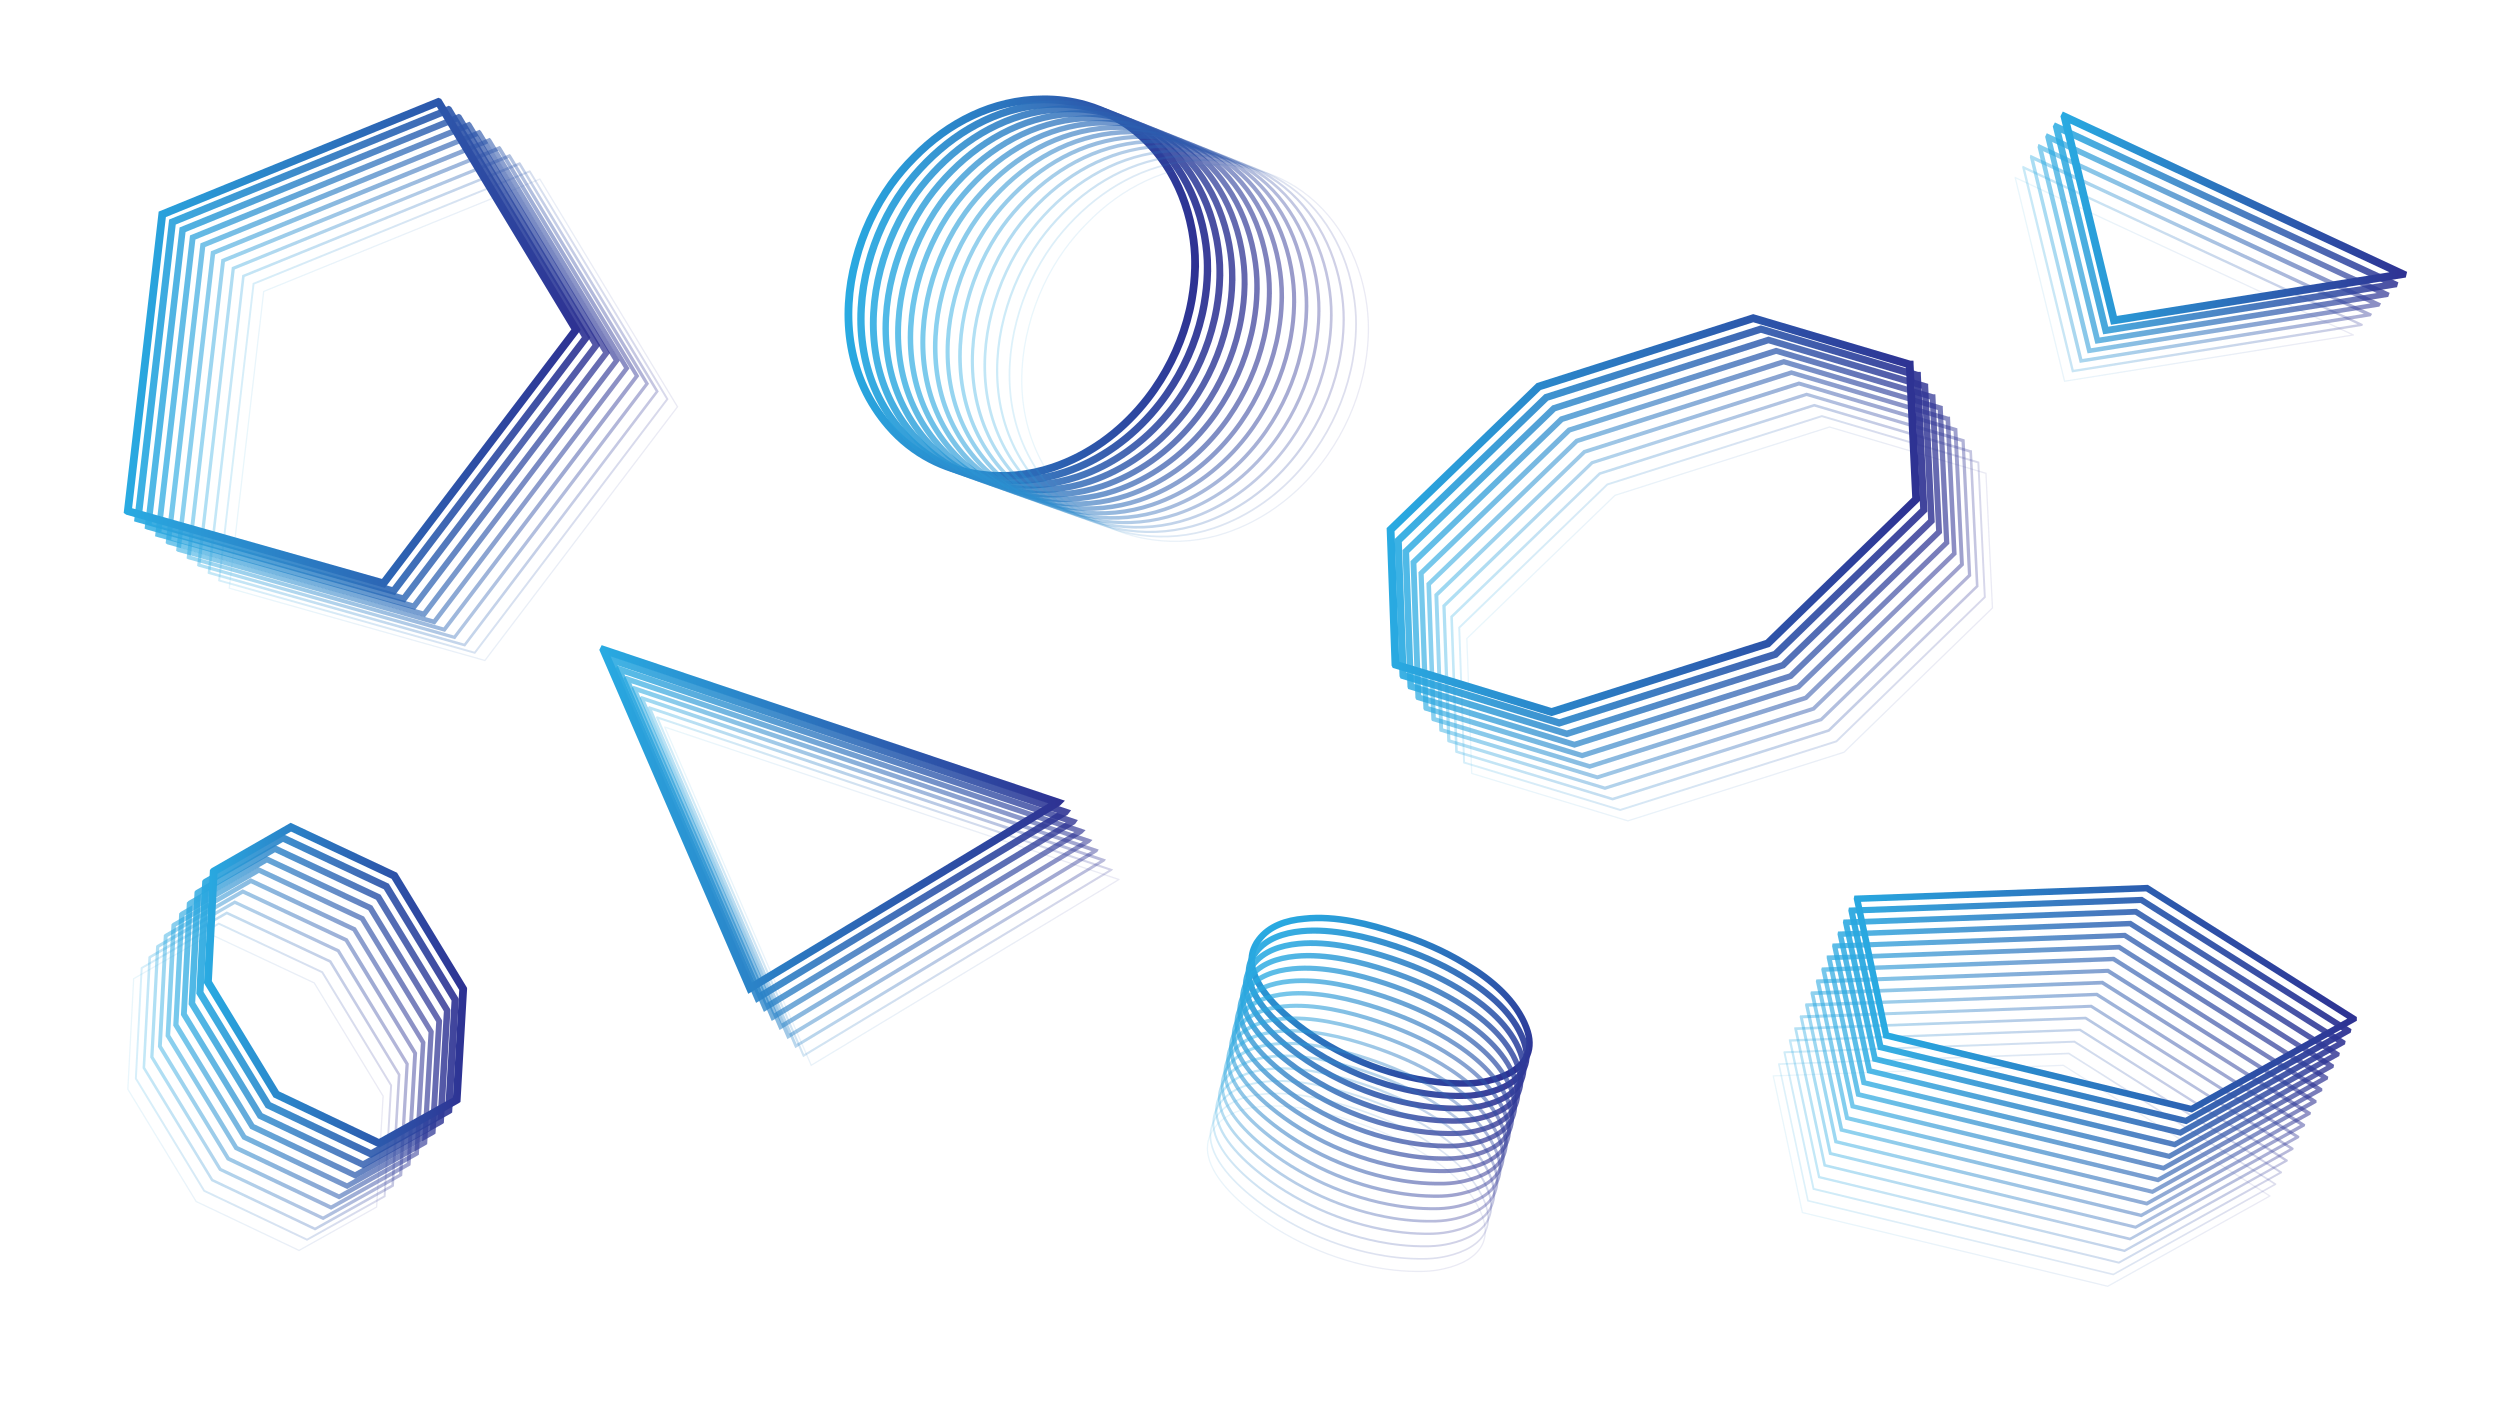 <?xml version="1.0" encoding="UTF-8"?>
<svg id="Layer_9" data-name="Layer 9" xmlns="http://www.w3.org/2000/svg" xmlns:xlink="http://www.w3.org/1999/xlink" viewBox="0 0 1920 1080">
  <defs>
    <style>
      .cls-1 {
        opacity: .21;
        stroke: url(#linear-gradient-2);
        stroke-width: 1.62px;
      }

      .cls-1, .cls-2, .cls-3, .cls-4, .cls-5, .cls-6, .cls-7, .cls-8, .cls-9, .cls-10, .cls-11, .cls-12, .cls-13, .cls-14, .cls-15, .cls-16, .cls-17, .cls-18, .cls-19, .cls-20, .cls-21, .cls-22, .cls-23, .cls-24, .cls-25, .cls-26, .cls-27, .cls-28, .cls-29, .cls-30, .cls-31, .cls-32, .cls-33, .cls-34, .cls-35, .cls-36, .cls-37, .cls-38, .cls-39, .cls-40, .cls-41, .cls-42, .cls-43, .cls-44, .cls-45, .cls-46, .cls-47, .cls-48, .cls-49, .cls-50, .cls-51, .cls-52, .cls-53, .cls-54, .cls-55, .cls-56, .cls-57, .cls-58, .cls-59, .cls-60, .cls-61, .cls-62, .cls-63, .cls-64, .cls-65, .cls-66, .cls-67, .cls-68, .cls-69, .cls-70, .cls-71, .cls-72, .cls-73, .cls-74, .cls-75, .cls-76, .cls-77, .cls-78, .cls-79, .cls-80, .cls-81, .cls-82, .cls-83, .cls-84, .cls-85, .cls-86, .cls-87, .cls-88, .cls-89, .cls-90, .cls-91, .cls-92, .cls-93, .cls-94, .cls-95, .cls-96 {
        fill: none;
        stroke-miterlimit: 10;
      }

      .cls-2 {
        stroke: url(#linear-gradient-13);
      }

      .cls-2, .cls-9, .cls-11, .cls-42, .cls-56, .cls-69 {
        opacity: .55;
        stroke-width: 3.5px;
      }

      .cls-3 {
        stroke: url(#linear-gradient-9);
      }

      .cls-3, .cls-13, .cls-25, .cls-75, .cls-83, .cls-84 {
        stroke-width: 6px;
      }

      .cls-4 {
        opacity: .94;
        stroke: url(#linear-gradient-64);
        stroke-width: 4.73px;
      }

      .cls-5 {
        opacity: .4;
        stroke: url(#linear-gradient-12);
        stroke-width: 2.67px;
      }

      .cls-6 {
        opacity: .23;
        stroke: url(#linear-gradient-78);
        stroke-width: 1.71px;
      }

      .cls-7 {
        stroke: url(#linear-gradient-40);
      }

      .cls-7, .cls-36, .cls-52 {
        opacity: .19;
        stroke-width: 1.5px;
      }

      .cls-8 {
        stroke: url(#linear-gradient-28);
      }

      .cls-8, .cls-53, .cls-54, .cls-61, .cls-63, .cls-79, .cls-92, .cls-94 {
        opacity: .1;
      }

      .cls-9 {
        stroke: url(#linear-gradient-73);
      }

      .cls-10 {
        opacity: .4;
        stroke: url(#linear-gradient-55);
        stroke-width: 2.33px;
      }

      .cls-11 {
        stroke: url(#linear-gradient-33);
      }

      .cls-12 {
        opacity: .49;
        stroke: url(#linear-gradient-74);
        stroke-width: 3.14px;
      }

      .cls-13 {
        stroke: url(#linear-gradient-49);
      }

      .cls-14 {
        opacity: .28;
        stroke: url(#linear-gradient-53);
        stroke-width: 1.8px;
      }

      .cls-15 {
        stroke: url(#linear-gradient-35);
      }

      .cls-15, .cls-17, .cls-93 {
        opacity: .73;
        stroke-width: 4.5px;
      }

      .cls-16 {
        opacity: .68;
        stroke: url(#linear-gradient-71);
        stroke-width: 4.21px;
      }

      .cls-17 {
        stroke: url(#linear-gradient-24);
      }

      .cls-18 {
        opacity: .52;
        stroke: url(#linear-gradient-57);
        stroke-width: 2.87px;
      }

      .cls-19 {
        opacity: .66;
        stroke: url(#linear-gradient-6);
        stroke-width: 4.12px;
      }

      .cls-20 {
        stroke: url(#linear-gradient-32);
      }

      .cls-20, .cls-71, .cls-78 {
        opacity: .46;
        stroke-width: 3px;
      }

      .cls-21 {
        opacity: .94;
        stroke: url(#linear-gradient-67);
        stroke-width: 5.64px;
      }

      .cls-22 {
        opacity: .74;
        stroke: url(#linear-gradient-70);
        stroke-width: 4.57px;
      }

      .cls-23 {
        stroke: url(#linear-gradient-37);
      }

      .cls-23, .cls-68, .cls-89 {
        opacity: .91;
        stroke-width: 5.5px;
      }

      .cls-24 {
        stroke: url(#linear-gradient-23);
      }

      .cls-24, .cls-41, .cls-72 {
        opacity: .64;
        stroke-width: 4px;
      }

      .cls-25 {
        stroke: url(#linear-gradient-66);
      }

      .cls-26 {
        opacity: .22;
        stroke: url(#linear-gradient-52);
        stroke-width: 1.53px;
      }

      .cls-27 {
        opacity: .28;
        stroke: url(#linear-gradient-93);
        stroke-width: 1.8px;
      }

      .cls-28 {
        stroke: url(#linear-gradient-25);
      }

      .cls-28, .cls-66, .cls-81 {
        opacity: .82;
        stroke-width: 5px;
      }

      .cls-29 {
        opacity: .88;
        stroke: url(#linear-gradient-63);
        stroke-width: 4.47px;
      }

      .cls-30 {
        opacity: .33;
        stroke: url(#linear-gradient-3);
        stroke-width: 2.25px;
      }

      .cls-31 {
        opacity: .85;
        stroke: url(#linear-gradient-15);
        stroke-width: 5.17px;
      }

      .cls-32 {
        stroke: url(#linear-gradient-20);
      }

      .cls-32, .cls-90, .cls-95 {
        opacity: .37;
        stroke-width: 2.5px;
      }

      .cls-33 {
        opacity: .42;
        stroke: url(#linear-gradient-75);
        stroke-width: 2.79px;
      }

      .cls-34 {
        stroke: url(#linear-gradient-19);
      }

      .cls-34, .cls-64, .cls-80 {
        opacity: .28;
        stroke-width: 2px;
      }

      .cls-35 {
        opacity: .34;
        stroke: url(#linear-gradient-54);
        stroke-width: 2.07px;
      }

      .cls-36 {
        stroke: url(#linear-gradient-29);
      }

      .cls-37 {
        opacity: .78;
        stroke: url(#linear-gradient-7);
        stroke-width: 4.75px;
      }

      .cls-38 {
        opacity: .22;
        stroke: url(#linear-gradient-94);
        stroke-width: 1.53px;
      }

      .cls-39 {
        opacity: .61;
        stroke: url(#linear-gradient-72);
        stroke-width: 3.86px;
      }

      .cls-40 {
        opacity: .58;
        stroke: url(#linear-gradient-88);
        stroke-width: 3.13px;
      }

      .cls-41 {
        stroke: url(#linear-gradient-34);
      }

      .cls-42 {
        stroke: url(#linear-gradient-5);
      }

      .cls-43 {
        opacity: .82;
        stroke: url(#linear-gradient-84);
        stroke-width: 4.2px;
      }

      .cls-44 {
        opacity: .81;
        stroke: url(#linear-gradient-69);
        stroke-width: 4.93px;
      }

      .cls-45 {
        opacity: .94;
        stroke: url(#linear-gradient-82);
        stroke-width: 4.73px;
      }

      .cls-46 {
        opacity: .16;
        stroke: url(#linear-gradient-79);
        stroke-width: 1.36px;
      }

      .cls-47 {
        opacity: .46;
        stroke: url(#linear-gradient-90);
        stroke-width: 2.6px;
      }

      .cls-48 {
        opacity: .7;
        stroke: url(#linear-gradient-14);
        stroke-width: 4.33px;
      }

      .cls-49 {
        opacity: .16;
        stroke: url(#linear-gradient-51);
        stroke-width: 1.27px;
      }

      .cls-50 {
        opacity: .89;
        stroke: url(#linear-gradient-8);
        stroke-width: 5.38px;
      }

      .cls-51 {
        opacity: .76;
        stroke: url(#linear-gradient-85);
        stroke-width: 3.93px;
      }

      .cls-52 {
        stroke: url(#linear-gradient-18);
      }

      .cls-53 {
        stroke: url(#linear-gradient-96);
      }

      .cls-54 {
        stroke: url(#linear-gradient-17);
      }

      .cls-55 {
        stroke: url(#linear-gradient-65);
      }

      .cls-55, .cls-88 {
        stroke-width: 5px;
      }

      .cls-56 {
        stroke: url(#linear-gradient-44);
      }

      .cls-57 {
        opacity: .52;
        stroke: url(#linear-gradient-89);
        stroke-width: 2.87px;
      }

      .cls-58 {
        opacity: .7;
        stroke: url(#linear-gradient-86);
        stroke-width: 3.67px;
      }

      .cls-59 {
        opacity: .29;
        stroke: url(#linear-gradient-77);
        stroke-width: 2.07px;
      }

      .cls-60 {
        opacity: .34;
        stroke: url(#linear-gradient-92);
        stroke-width: 2.07px;
      }

      .cls-61 {
        stroke: url(#linear-gradient-39);
      }

      .cls-62 {
        opacity: .46;
        stroke: url(#linear-gradient-56);
        stroke-width: 2.6px;
      }

      .cls-63 {
        stroke: url(#linear-gradient);
      }

      .cls-64 {
        stroke: url(#linear-gradient-30);
      }

      .cls-65 {
        opacity: .58;
        stroke: url(#linear-gradient-58);
        stroke-width: 3.13px;
      }

      .cls-66 {
        stroke: url(#linear-gradient-47);
      }

      .cls-67 {
        opacity: .64;
        stroke: url(#linear-gradient-59);
        stroke-width: 3.4px;
      }

      .cls-68 {
        stroke: url(#linear-gradient-48);
      }

      .cls-69 {
        stroke: url(#linear-gradient-22);
      }

      .cls-70 {
        opacity: .76;
        stroke: url(#linear-gradient-61);
        stroke-width: 3.93px;
      }

      .cls-71 {
        stroke: url(#linear-gradient-43);
      }

      .cls-72 {
        stroke: url(#linear-gradient-45);
      }

      .cls-73 {
        opacity: .4;
        stroke: url(#linear-gradient-91);
        stroke-width: 2.33px;
      }

      .cls-74 {
        opacity: .25;
        stroke: url(#linear-gradient-11);
        stroke-width: 1.83px;
      }

      .cls-75 {
        stroke: url(#linear-gradient-16);
      }

      .cls-76 {
        opacity: .7;
        stroke: url(#linear-gradient-60);
        stroke-width: 3.67px;
      }

      .cls-77 {
        opacity: .64;
        stroke: url(#linear-gradient-87);
        stroke-width: 3.4px;
      }

      .cls-78 {
        stroke: url(#linear-gradient-21);
      }

      .cls-79 {
        stroke: url(#linear-gradient-50);
      }

      .cls-80 {
        stroke: url(#linear-gradient-41);
      }

      .cls-81 {
        stroke: url(#linear-gradient-36);
      }

      .cls-82 {
        opacity: .82;
        stroke: url(#linear-gradient-62);
        stroke-width: 4.2px;
      }

      .cls-83 {
        stroke: url(#linear-gradient-38);
      }

      .cls-84 {
        stroke: url(#linear-gradient-27);
      }

      .cls-85 {
        opacity: .44;
        stroke: url(#linear-gradient-4);
        stroke-width: 2.88px;
      }

      .cls-86 {
        opacity: .87;
        stroke: url(#linear-gradient-68);
        stroke-width: 5.29px;
      }

      .cls-87 {
        opacity: .88;
        stroke: url(#linear-gradient-83);
        stroke-width: 4.47px;
      }

      .cls-88 {
        stroke: url(#linear-gradient-81);
      }

      .cls-89 {
        stroke: url(#linear-gradient-26);
      }

      .cls-90 {
        stroke: url(#linear-gradient-31);
      }

      .cls-91 {
        opacity: .16;
        stroke: url(#linear-gradient-95);
        stroke-width: 1.27px;
      }

      .cls-92 {
        stroke: url(#linear-gradient-80);
      }

      .cls-93 {
        stroke: url(#linear-gradient-46);
      }

      .cls-94 {
        stroke: url(#linear-gradient-10);
      }

      .cls-95 {
        stroke: url(#linear-gradient-42);
      }

      .cls-96 {
        opacity: .36;
        stroke: url(#linear-gradient-76);
        stroke-width: 2.43px;
      }
    </style>
    <linearGradient id="linear-gradient" x1="509.97" y1="688.34" x2="860.14" y2="688.34" gradientUnits="userSpaceOnUse">
      <stop offset="0" stop-color="#29abe2"/>
      <stop offset="1" stop-color="#2e3192"/>
    </linearGradient>
    <linearGradient id="linear-gradient-2" x1="503.74" y1="680.98" x2="854.8" y2="680.98" xlink:href="#linear-gradient"/>
    <linearGradient id="linear-gradient-3" x1="497.5" y1="673.62" x2="849.46" y2="673.62" xlink:href="#linear-gradient"/>
    <linearGradient id="linear-gradient-4" x1="491.27" y1="666.26" x2="844.12" y2="666.26" xlink:href="#linear-gradient"/>
    <linearGradient id="linear-gradient-5" x1="485.03" y1="658.9" x2="838.78" y2="658.9" xlink:href="#linear-gradient"/>
    <linearGradient id="linear-gradient-6" x1="478.79" y1="651.54" x2="833.44" y2="651.54" xlink:href="#linear-gradient"/>
    <linearGradient id="linear-gradient-7" x1="472.56" y1="644.18" x2="828.1" y2="644.18" xlink:href="#linear-gradient"/>
    <linearGradient id="linear-gradient-8" x1="466.32" y1="636.82" x2="822.76" y2="636.82" xlink:href="#linear-gradient"/>
    <linearGradient id="linear-gradient-9" x1="460.09" y1="629.46" x2="817.42" y2="629.46" xlink:href="#linear-gradient"/>
    <linearGradient id="linear-gradient-10" x1="1547.16" y1="214.52" x2="1807.9" y2="214.52" xlink:href="#linear-gradient"/>
    <linearGradient id="linear-gradient-11" x1="1553.05" y1="206.67" x2="1814.73" y2="206.67" xlink:href="#linear-gradient"/>
    <linearGradient id="linear-gradient-12" x1="1558.93" y1="198.83" x2="1821.57" y2="198.83" xlink:href="#linear-gradient"/>
    <linearGradient id="linear-gradient-13" x1="1564.82" y1="190.99" x2="1828.4" y2="190.99" xlink:href="#linear-gradient"/>
    <linearGradient id="linear-gradient-14" x1="1570.7" y1="183.14" x2="1835.23" y2="183.14" xlink:href="#linear-gradient"/>
    <linearGradient id="linear-gradient-15" x1="1576.59" y1="175.3" x2="1842.07" y2="175.3" xlink:href="#linear-gradient"/>
    <linearGradient id="linear-gradient-16" x1="1582.47" y1="167.46" x2="1848.9" y2="167.46" xlink:href="#linear-gradient"/>
    <linearGradient id="linear-gradient-17" x1="1126.03" y1="479.18" x2="1530.71" y2="479.18" xlink:href="#linear-gradient"/>
    <linearGradient id="linear-gradient-18" x1="1119.92" y1="470.82" x2="1525.11" y2="470.82" xlink:href="#linear-gradient"/>
    <linearGradient id="linear-gradient-19" x1="1113.81" y1="462.47" x2="1519.51" y2="462.47" xlink:href="#linear-gradient"/>
    <linearGradient id="linear-gradient-20" x1="1107.7" y1="454.11" x2="1513.9" y2="454.11" xlink:href="#linear-gradient"/>
    <linearGradient id="linear-gradient-21" x1="1101.59" y1="445.76" x2="1508.3" y2="445.76" xlink:href="#linear-gradient"/>
    <linearGradient id="linear-gradient-22" x1="1095.47" y1="437.4" x2="1502.7" y2="437.4" xlink:href="#linear-gradient"/>
    <linearGradient id="linear-gradient-23" x1="1089.36" y1="429.04" x2="1497.1" y2="429.04" xlink:href="#linear-gradient"/>
    <linearGradient id="linear-gradient-24" x1="1083.25" y1="420.69" x2="1491.49" y2="420.69" xlink:href="#linear-gradient"/>
    <linearGradient id="linear-gradient-25" x1="1077.14" y1="412.33" x2="1485.89" y2="412.33" xlink:href="#linear-gradient"/>
    <linearGradient id="linear-gradient-26" x1="1071.03" y1="403.98" x2="1480.29" y2="403.98" xlink:href="#linear-gradient"/>
    <linearGradient id="linear-gradient-27" x1="1064.92" y1="395.62" x2="1474.69" y2="395.62" xlink:href="#linear-gradient"/>
    <linearGradient id="linear-gradient-28" x1="97.68" y1="838.94" x2="294.74" y2="838.94" xlink:href="#linear-gradient"/>
    <linearGradient id="linear-gradient-29" x1="103.57" y1="830.71" x2="301.14" y2="830.71" xlink:href="#linear-gradient"/>
    <linearGradient id="linear-gradient-30" x1="109.47" y1="822.48" x2="307.54" y2="822.48" xlink:href="#linear-gradient"/>
    <linearGradient id="linear-gradient-31" x1="115.36" y1="814.25" x2="313.95" y2="814.25" xlink:href="#linear-gradient"/>
    <linearGradient id="linear-gradient-32" x1="121.26" y1="806.02" x2="320.35" y2="806.02" xlink:href="#linear-gradient"/>
    <linearGradient id="linear-gradient-33" x1="127.15" y1="797.79" x2="326.75" y2="797.79" xlink:href="#linear-gradient"/>
    <linearGradient id="linear-gradient-34" x1="133.05" y1="789.56" x2="333.16" y2="789.56" xlink:href="#linear-gradient"/>
    <linearGradient id="linear-gradient-35" x1="138.94" y1="781.33" x2="339.56" y2="781.33" xlink:href="#linear-gradient"/>
    <linearGradient id="linear-gradient-36" x1="144.84" y1="773.1" x2="345.96" y2="773.1" xlink:href="#linear-gradient"/>
    <linearGradient id="linear-gradient-37" x1="150.73" y1="764.87" x2="352.37" y2="764.87" xlink:href="#linear-gradient"/>
    <linearGradient id="linear-gradient-38" x1="156.63" y1="756.64" x2="358.77" y2="756.64" xlink:href="#linear-gradient"/>
    <linearGradient id="linear-gradient-39" x1="175.55" y1="322.39" x2="520.91" y2="322.39" xlink:href="#linear-gradient"/>
    <linearGradient id="linear-gradient-40" x1="167.5" y1="316.47" x2="513.42" y2="316.47" xlink:href="#linear-gradient"/>
    <linearGradient id="linear-gradient-41" x1="159.44" y1="310.55" x2="505.93" y2="310.55" xlink:href="#linear-gradient"/>
    <linearGradient id="linear-gradient-42" x1="151.39" y1="304.63" x2="498.44" y2="304.63" xlink:href="#linear-gradient"/>
    <linearGradient id="linear-gradient-43" x1="143.33" y1="298.71" x2="490.96" y2="298.71" xlink:href="#linear-gradient"/>
    <linearGradient id="linear-gradient-44" x1="135.28" y1="292.79" x2="483.47" y2="292.79" xlink:href="#linear-gradient"/>
    <linearGradient id="linear-gradient-45" x1="127.22" y1="286.87" x2="475.98" y2="286.87" xlink:href="#linear-gradient"/>
    <linearGradient id="linear-gradient-46" x1="119.17" y1="280.95" x2="468.49" y2="280.95" xlink:href="#linear-gradient"/>
    <linearGradient id="linear-gradient-47" x1="111.11" y1="275.03" x2="461" y2="275.03" xlink:href="#linear-gradient"/>
    <linearGradient id="linear-gradient-48" x1="103.06" y1="269.11" x2="453.51" y2="269.11" xlink:href="#linear-gradient"/>
    <linearGradient id="linear-gradient-49" x1="95" y1="263.19" x2="446.03" y2="263.19" xlink:href="#linear-gradient"/>
    <linearGradient id="linear-gradient-50" x1="1377.64" y1="879.77" x2="1727.36" y2="879.77" gradientTransform="translate(-181.4 471.19) rotate(-16)" xlink:href="#linear-gradient"/>
    <linearGradient id="linear-gradient-51" x1="1384.12" y1="872.22" x2="1734.14" y2="872.22" gradientTransform="translate(-181.4 471.19) rotate(-16)" xlink:href="#linear-gradient"/>
    <linearGradient id="linear-gradient-52" x1="1390.6" y1="864.68" x2="1740.92" y2="864.68" gradientTransform="translate(-181.4 471.19) rotate(-16)" xlink:href="#linear-gradient"/>
    <linearGradient id="linear-gradient-53" x1="1397.09" y1="857.14" x2="1747.7" y2="857.14" gradientTransform="translate(-181.4 471.19) rotate(-16)" xlink:href="#linear-gradient"/>
    <linearGradient id="linear-gradient-54" x1="1403.57" y1="849.59" x2="1754.49" y2="849.59" gradientTransform="translate(-181.4 471.19) rotate(-16)" xlink:href="#linear-gradient"/>
    <linearGradient id="linear-gradient-55" x1="1410.06" y1="842.05" x2="1761.27" y2="842.05" gradientTransform="translate(-181.4 471.19) rotate(-16)" xlink:href="#linear-gradient"/>
    <linearGradient id="linear-gradient-56" x1="1416.54" y1="834.51" x2="1768.05" y2="834.51" gradientTransform="translate(-181.4 471.19) rotate(-16)" xlink:href="#linear-gradient"/>
    <linearGradient id="linear-gradient-57" x1="1423.02" y1="826.96" x2="1774.83" y2="826.96" gradientTransform="translate(-181.4 471.19) rotate(-16)" xlink:href="#linear-gradient"/>
    <linearGradient id="linear-gradient-58" x1="1429.51" y1="819.42" x2="1781.61" y2="819.42" gradientTransform="translate(-181.4 471.19) rotate(-16)" xlink:href="#linear-gradient"/>
    <linearGradient id="linear-gradient-59" x1="1435.99" y1="811.87" x2="1788.39" y2="811.87" gradientTransform="translate(-181.4 471.19) rotate(-16)" xlink:href="#linear-gradient"/>
    <linearGradient id="linear-gradient-60" x1="1442.47" y1="804.33" x2="1795.17" y2="804.33" gradientTransform="translate(-181.4 471.19) rotate(-16)" xlink:href="#linear-gradient"/>
    <linearGradient id="linear-gradient-61" x1="1448.96" y1="796.79" x2="1801.96" y2="796.79" gradientTransform="translate(-181.4 471.19) rotate(-16)" xlink:href="#linear-gradient"/>
    <linearGradient id="linear-gradient-62" x1="1455.44" y1="789.24" x2="1808.74" y2="789.24" gradientTransform="translate(-181.4 471.19) rotate(-16)" xlink:href="#linear-gradient"/>
    <linearGradient id="linear-gradient-63" x1="1461.92" y1="781.7" x2="1815.52" y2="781.7" gradientTransform="translate(-181.4 471.19) rotate(-16)" xlink:href="#linear-gradient"/>
    <linearGradient id="linear-gradient-64" x1="1468.41" y1="774.16" x2="1822.3" y2="774.16" gradientTransform="translate(-181.4 471.19) rotate(-16)" xlink:href="#linear-gradient"/>
    <linearGradient id="linear-gradient-65" x1="1474.89" y1="766.61" x2="1829.08" y2="766.61" gradientTransform="translate(-181.4 471.19) rotate(-16)" xlink:href="#linear-gradient"/>
    <linearGradient id="linear-gradient-66" x1="648.6" y1="220.93" x2="920.86" y2="220.93" xlink:href="#linear-gradient"/>
    <linearGradient id="linear-gradient-67" x1="658.38" y1="224.5" x2="930.19" y2="224.5" xlink:href="#linear-gradient"/>
    <linearGradient id="linear-gradient-68" x1="668.07" y1="228.09" x2="939.52" y2="228.09" xlink:href="#linear-gradient"/>
    <linearGradient id="linear-gradient-69" x1="677.76" y1="231.67" x2="948.85" y2="231.67" xlink:href="#linear-gradient"/>
    <linearGradient id="linear-gradient-70" x1="687.44" y1="235.26" x2="958.18" y2="235.26" xlink:href="#linear-gradient"/>
    <linearGradient id="linear-gradient-71" x1="697.13" y1="238.85" x2="967.51" y2="238.85" xlink:href="#linear-gradient"/>
    <linearGradient id="linear-gradient-72" x1="706.82" y1="242.43" x2="976.84" y2="242.43" xlink:href="#linear-gradient"/>
    <linearGradient id="linear-gradient-73" x1="716.51" y1="246.02" x2="986.17" y2="246.02" xlink:href="#linear-gradient"/>
    <linearGradient id="linear-gradient-74" x1="726.19" y1="249.61" x2="995.5" y2="249.61" xlink:href="#linear-gradient"/>
    <linearGradient id="linear-gradient-75" x1="735.88" y1="253.19" x2="1004.83" y2="253.19" xlink:href="#linear-gradient"/>
    <linearGradient id="linear-gradient-76" x1="745.57" y1="256.78" x2="1014.16" y2="256.78" xlink:href="#linear-gradient"/>
    <linearGradient id="linear-gradient-77" x1="755.26" y1="260.37" x2="1023.49" y2="260.37" xlink:href="#linear-gradient"/>
    <linearGradient id="linear-gradient-78" x1="764.95" y1="263.95" x2="1032.82" y2="263.95" xlink:href="#linear-gradient"/>
    <linearGradient id="linear-gradient-79" x1="774.63" y1="267.54" x2="1042.15" y2="267.54" xlink:href="#linear-gradient"/>
    <linearGradient id="linear-gradient-80" x1="784.23" y1="271.14" x2="1051.48" y2="271.14" xlink:href="#linear-gradient"/>
    <linearGradient id="linear-gradient-81" x1="851.99" y1="810.7" x2="1053.64" y2="810.7" gradientTransform="translate(1180.45 -477.32) rotate(54.77)" xlink:href="#linear-gradient"/>
    <linearGradient id="linear-gradient-82" x1="858.73" y1="818.07" x2="1059.99" y2="818.07" gradientTransform="translate(1180.45 -477.32) rotate(54.77)" xlink:href="#linear-gradient"/>
    <linearGradient id="linear-gradient-83" x1="865.42" y1="825.47" x2="1066.41" y2="825.47" gradientTransform="translate(1180.45 -477.32) rotate(54.77)" xlink:href="#linear-gradient"/>
    <linearGradient id="linear-gradient-84" x1="872.11" y1="832.88" x2="1072.83" y2="832.88" gradientTransform="translate(1180.45 -477.32) rotate(54.77)" xlink:href="#linear-gradient"/>
    <linearGradient id="linear-gradient-85" x1="878.79" y1="840.28" x2="1079.25" y2="840.28" gradientTransform="translate(1180.45 -477.32) rotate(54.77)" xlink:href="#linear-gradient"/>
    <linearGradient id="linear-gradient-86" x1="885.48" y1="847.68" x2="1085.67" y2="847.68" gradientTransform="translate(1180.45 -477.32) rotate(54.77)" xlink:href="#linear-gradient"/>
    <linearGradient id="linear-gradient-87" x1="892.17" y1="855.08" x2="1092.09" y2="855.08" gradientTransform="translate(1180.45 -477.32) rotate(54.77)" xlink:href="#linear-gradient"/>
    <linearGradient id="linear-gradient-88" x1="898.86" y1="862.48" x2="1098.51" y2="862.48" gradientTransform="translate(1180.45 -477.32) rotate(54.77)" xlink:href="#linear-gradient"/>
    <linearGradient id="linear-gradient-89" x1="905.55" y1="869.88" x2="1104.94" y2="869.88" gradientTransform="translate(1180.45 -477.32) rotate(54.77)" xlink:href="#linear-gradient"/>
    <linearGradient id="linear-gradient-90" x1="912.23" y1="877.29" x2="1111.36" y2="877.29" gradientTransform="translate(1180.45 -477.32) rotate(54.77)" xlink:href="#linear-gradient"/>
    <linearGradient id="linear-gradient-91" x1="918.92" y1="884.69" x2="1117.78" y2="884.69" gradientTransform="translate(1180.45 -477.32) rotate(54.77)" xlink:href="#linear-gradient"/>
    <linearGradient id="linear-gradient-92" x1="925.61" y1="892.09" x2="1124.2" y2="892.09" gradientTransform="translate(1180.45 -477.32) rotate(54.77)" xlink:href="#linear-gradient"/>
    <linearGradient id="linear-gradient-93" x1="932.3" y1="899.49" x2="1130.62" y2="899.49" gradientTransform="translate(1180.45 -477.32) rotate(54.77)" xlink:href="#linear-gradient"/>
    <linearGradient id="linear-gradient-94" x1="938.99" y1="906.89" x2="1137.04" y2="906.89" gradientTransform="translate(1180.45 -477.32) rotate(54.77)" xlink:href="#linear-gradient"/>
    <linearGradient id="linear-gradient-95" x1="945.68" y1="914.3" x2="1143.46" y2="914.3" gradientTransform="translate(1180.45 -477.32) rotate(54.77)" xlink:href="#linear-gradient"/>
    <linearGradient id="linear-gradient-96" x1="952.32" y1="921.73" x2="1149.96" y2="921.73" gradientTransform="translate(1180.45 -477.32) rotate(54.77)" xlink:href="#linear-gradient"/>
  </defs>
  <g>
    <polygon class="cls-63" points="510.58 558.39 510.55 558.42 623.01 818.15 859.26 675.5 859.28 675.46 510.58 558.39"/>
    <polygon class="cls-1" points="504.71 550.98 504.68 551.02 617.14 810.74 853.38 668.09 853.41 668.06 504.71 550.98"/>
    <polygon class="cls-30" points="498.84 543.58 498.81 543.61 611.26 803.34 847.51 660.69 847.54 660.65 498.84 543.58"/>
    <polygon class="cls-85" points="492.96 536.18 492.93 536.21 605.39 795.94 841.64 653.28 841.66 653.25 492.96 536.18"/>
    <polygon class="cls-42" points="487.09 528.77 487.06 528.81 599.52 788.53 835.76 645.88 835.79 645.85 487.09 528.77"/>
    <polygon class="cls-19" points="481.22 521.37 481.19 521.4 593.64 781.13 829.89 638.47 829.92 638.44 481.22 521.37"/>
    <polygon class="cls-37" points="475.34 513.96 475.31 514 587.77 773.72 824.02 631.07 824.04 631.04 475.34 513.96"/>
    <polygon class="cls-50" points="469.47 506.56 469.44 506.59 581.9 766.32 818.14 623.67 818.17 623.63 469.47 506.56"/>
    <polygon class="cls-3" points="463.59 499.15 463.57 499.19 576.02 758.92 812.27 616.26 812.3 616.23 463.59 499.15"/>
  </g>
  <g>
    <polygon class="cls-94" points="1547.69 136.37 1547.68 136.41 1585.59 292.79 1807.27 257.26 1807.28 257.22 1547.69 136.37"/>
    <polygon class="cls-74" points="1554.01 128.58 1554 128.62 1591.91 285 1813.59 249.47 1813.6 249.43 1554.01 128.58"/>
    <polygon class="cls-5" points="1560.33 120.78 1560.32 120.83 1598.23 277.2 1819.9 241.68 1819.92 241.64 1560.33 120.78"/>
    <polygon class="cls-2" points="1566.65 112.99 1566.64 113.03 1604.55 269.41 1826.22 233.89 1826.24 233.85 1566.65 112.99"/>
    <polygon class="cls-48" points="1572.97 105.2 1572.95 105.24 1610.87 261.62 1832.54 226.1 1832.56 226.05 1572.97 105.2"/>
    <polygon class="cls-31" points="1579.29 97.41 1579.27 97.45 1617.18 253.83 1838.86 218.3 1838.87 218.26 1579.29 97.41"/>
    <polygon class="cls-75" points="1585.61 89.62 1585.59 89.66 1623.5 246.04 1845.18 210.51 1845.19 210.47 1585.61 89.62"/>
  </g>
  <g>
    <polygon class="cls-54" points="1525.22 363.53 1525.21 363.53 1525.2 363.5 1405.05 327.94 1240.28 380.43 1126.54 490.37 1130.28 593.96 1130.29 594 1250.19 630.42 1416.21 577.71 1530.2 466.91 1525.22 363.53"/>
    <polygon class="cls-52" points="1519.37 355.18 1519.35 355.17 1519.35 355.14 1399.19 319.58 1234.42 372.07 1120.68 482.01 1124.42 585.61 1124.44 585.65 1244.34 622.06 1410.35 569.36 1524.34 458.56 1519.37 355.18"/>
    <polygon class="cls-34" points="1513.51 346.82 1513.49 346.82 1513.49 346.78 1393.34 311.23 1228.57 363.72 1114.82 473.66 1118.56 577.25 1118.58 577.29 1238.48 613.71 1404.49 561 1518.49 450.2 1513.51 346.82"/>
    <polygon class="cls-32" points="1507.65 338.47 1507.63 338.46 1507.63 338.43 1387.48 302.87 1222.71 355.36 1108.97 465.3 1112.7 568.9 1112.72 568.93 1232.62 605.35 1398.63 552.65 1512.63 441.85 1507.65 338.47"/>
    <polygon class="cls-78" points="1501.79 330.11 1501.78 330.1 1501.78 330.07 1381.62 294.52 1216.85 347.01 1103.11 456.95 1106.85 560.54 1106.86 560.58 1226.77 597 1392.78 544.29 1506.77 433.49 1501.79 330.11"/>
    <polygon class="cls-69" points="1495.94 321.75 1495.92 321.75 1495.92 321.72 1375.77 286.16 1210.99 338.65 1097.25 448.59 1100.99 552.18 1101.01 552.22 1220.91 588.64 1386.92 535.94 1500.91 425.13 1495.94 321.75"/>
    <polygon class="cls-24" points="1490.08 313.4 1490.06 313.39 1490.06 313.36 1369.91 277.8 1205.14 330.29 1091.39 440.23 1095.13 543.83 1095.15 543.87 1215.05 580.28 1381.06 527.58 1495.06 416.78 1490.08 313.4"/>
    <polygon class="cls-17" points="1484.22 305.04 1484.21 305.04 1484.2 305 1364.05 269.45 1199.28 321.94 1085.54 431.88 1089.27 535.47 1089.29 535.51 1209.19 571.93 1375.21 519.22 1489.2 408.42 1484.22 305.04"/>
    <polygon class="cls-28" points="1478.36 296.69 1478.35 296.68 1478.35 296.65 1358.19 261.09 1193.42 313.58 1079.68 423.52 1083.42 527.12 1083.43 527.15 1203.34 563.57 1369.35 510.87 1483.34 400.07 1478.36 296.69"/>
    <polygon class="cls-89" points="1472.51 288.33 1472.49 288.33 1472.49 288.29 1352.34 252.74 1187.56 305.23 1073.82 415.17 1077.56 518.76 1077.58 518.8 1197.48 555.22 1363.49 502.51 1477.48 391.71 1472.51 288.33"/>
    <polygon class="cls-84" points="1466.65 279.97 1466.63 279.97 1466.63 279.94 1346.48 244.38 1181.71 296.87 1067.97 406.81 1071.7 510.4 1071.72 510.44 1191.62 546.86 1357.63 494.16 1471.63 383.35 1466.65 279.97"/>
  </g>
  <g>
    <path class="cls-8" d="M294.23,841.83l-52.89-86.94-79.48-37.3-59.17,34.01h0s-.02.01-.03.02l-4.48,84.91,52.48,86.24,78.99,37.55,59.57-33.31h0s.03-.02.03-.02l4.98-85.15Z"/>
    <path class="cls-36" d="M300.38,833.6l-52.89-86.94-79.48-37.3-59.17,34.01h0s-.02.01-.03.02l-4.48,84.91,52.48,86.24,78.99,37.55,59.57-33.31h0s.03-.02.03-.02l4.98-85.15Z"/>
    <path class="cls-64" d="M306.53,825.37l-52.89-86.94-79.48-37.3-59.17,34.01h0s-.02.01-.03.02l-4.48,84.91,52.48,86.24,78.99,37.55,59.57-33.31h0s.03-.02.03-.02l4.98-85.15Z"/>
    <path class="cls-90" d="M312.68,817.14l-52.89-86.94-79.48-37.3-59.17,34.01h0s-.02.01-.03.02l-4.48,84.91,52.48,86.24,78.99,37.55,59.57-33.31h0s.03-.02.03-.02l4.98-85.15Z"/>
    <path class="cls-20" d="M318.83,808.91l-52.89-86.94-79.48-37.3-59.17,34.01h0s-.02.01-.03.02l-4.48,84.91,52.48,86.24,78.99,37.55,59.57-33.31h0s.03-.02.03-.02l4.98-85.15Z"/>
    <path class="cls-11" d="M324.98,800.67l-52.89-86.94-79.48-37.3-59.17,34.01h0s-.02.01-.03.02l-4.48,84.91,52.48,86.24,78.99,37.55,59.57-33.31h0s.03-.02.03-.02l4.98-85.15Z"/>
    <path class="cls-41" d="M331.12,792.44l-52.89-86.94-79.48-37.3-59.17,34.01h0s-.02.01-.03.02l-4.48,84.91,52.48,86.24,78.99,37.55,59.57-33.31h0s.03-.02.03-.02l4.98-85.15Z"/>
    <path class="cls-15" d="M337.27,784.21l-52.89-86.94-79.48-37.3-59.17,34.01h0s-.02.01-.03.02l-4.48,84.91,52.48,86.24,78.99,37.55,59.57-33.31h0s.03-.02.03-.02l4.98-85.15Z"/>
    <path class="cls-81" d="M343.42,775.98l-52.89-86.94-79.48-37.3-59.17,34.01h0s-.02.01-.03.02l-4.48,84.91,52.48,86.24,78.99,37.55,59.57-33.31h0s.03-.02.03-.02l4.98-85.15Z"/>
    <path class="cls-23" d="M349.57,767.75l-52.89-86.94-79.48-37.3-59.17,34.01h0s-.02.01-.03.02l-4.48,84.91,52.48,86.24,78.99,37.55,59.57-33.31h0s.03-.02.03-.02l4.98-85.15Z"/>
    <path class="cls-83" d="M355.72,759.52l-52.89-86.94-79.48-37.3-59.17,34.01h0s-.02.01-.03.02l-4.48,84.91,52.48,86.24,78.99,37.55,59.57-33.31h0s.03-.02.03-.02l4.98-85.15Z"/>
  </g>
  <g>
    <polygon class="cls-61" points="414.62 137.55 414.6 137.53 202.53 223.82 176.08 451.71 176.11 451.73 372.39 507.25 520.31 312.42 414.62 137.55"/>
    <polygon class="cls-7" points="406.83 131.63 406.81 131.61 194.74 217.9 168.29 445.79 168.32 445.81 364.6 501.33 512.52 306.5 406.83 131.63"/>
    <polygon class="cls-80" points="399.04 125.71 399.02 125.69 186.95 211.98 160.5 439.87 160.53 439.89 356.81 495.41 504.73 300.58 399.04 125.71"/>
    <polygon class="cls-95" points="391.25 119.79 391.23 119.77 179.16 206.06 152.71 433.95 152.74 433.97 349.02 489.49 496.94 294.66 391.25 119.79"/>
    <polygon class="cls-71" points="383.46 113.87 383.44 113.85 171.37 200.14 144.92 428.03 144.95 428.05 341.23 483.57 489.15 288.74 383.46 113.87"/>
    <polygon class="cls-56" points="375.67 107.95 375.65 107.93 163.58 194.22 137.13 422.11 137.16 422.13 333.44 477.65 481.35 282.82 375.67 107.95"/>
    <polygon class="cls-72" points="367.88 102.03 367.86 102.01 155.79 188.3 129.34 416.19 129.37 416.21 325.65 471.73 473.56 276.9 367.88 102.03"/>
    <polygon class="cls-93" points="360.09 96.11 360.07 96.09 148 182.38 121.55 410.27 121.58 410.28 317.86 465.8 465.77 270.97 360.09 96.11"/>
    <polygon class="cls-66" points="352.3 90.18 352.28 90.17 140.21 176.45 113.76 404.35 113.79 404.36 310.07 459.88 457.98 265.05 352.3 90.18"/>
    <polygon class="cls-68" points="344.51 84.26 344.49 84.25 132.42 170.53 105.97 398.43 106 398.44 302.28 453.96 450.19 259.13 344.51 84.26"/>
    <polygon class="cls-13" points="336.72 78.34 336.7 78.33 124.63 164.61 98.18 392.5 98.21 392.52 294.49 448.04 442.4 253.21 336.72 78.34"/>
  </g>
  <g>
    <polygon class="cls-79" points="1584.57 818.15 1361.88 826.29 1361.87 826.33 1384.22 931.23 1618.72 987.86 1743.22 918.55 1743.23 918.51 1584.57 818.15"/>
    <polygon class="cls-49" points="1588.86 809.08 1366.17 817.22 1366.16 817.26 1388.51 922.16 1623.01 978.79 1747.51 909.48 1747.52 909.44 1588.86 809.08"/>
    <polygon class="cls-26" points="1593.15 800.01 1370.46 808.15 1370.45 808.19 1392.8 913.09 1627.3 969.72 1751.8 900.41 1751.8 900.36 1593.15 800.01"/>
    <polygon class="cls-14" points="1597.44 790.94 1374.74 799.08 1374.74 799.12 1397.08 904.02 1631.59 960.65 1756.08 891.34 1756.09 891.29 1597.44 790.94"/>
    <polygon class="cls-35" points="1601.72 781.87 1379.03 790.01 1379.03 790.05 1401.37 894.95 1635.87 951.58 1760.37 882.27 1760.38 882.22 1601.72 781.87"/>
    <polygon class="cls-10" points="1606.01 772.8 1383.32 780.94 1383.31 780.98 1405.66 885.88 1640.16 942.51 1764.66 873.2 1764.67 873.15 1606.01 772.8"/>
    <polygon class="cls-62" points="1610.3 763.73 1387.61 771.86 1387.6 771.91 1409.95 876.81 1644.45 933.44 1768.95 864.13 1768.96 864.08 1610.3 763.73"/>
    <polygon class="cls-18" points="1614.59 754.66 1391.9 762.79 1391.89 762.84 1414.24 867.74 1648.74 924.37 1773.24 855.06 1773.25 855.01 1614.59 754.66"/>
    <polygon class="cls-65" points="1618.88 745.59 1396.19 753.72 1396.18 753.77 1418.53 858.67 1653.03 915.3 1777.53 845.99 1777.53 845.94 1618.88 745.59"/>
    <polygon class="cls-67" points="1623.17 736.51 1400.48 744.65 1400.47 744.7 1422.82 849.6 1657.32 906.22 1781.82 836.92 1781.82 836.87 1623.17 736.51"/>
    <polygon class="cls-76" points="1627.45 727.44 1404.76 735.58 1404.76 735.63 1427.1 840.53 1661.6 897.15 1786.1 827.85 1786.11 827.8 1627.45 727.44"/>
    <polygon class="cls-70" points="1631.74 718.37 1409.05 726.51 1409.04 726.56 1431.39 831.46 1665.89 888.08 1790.39 818.78 1790.4 818.73 1631.74 718.37"/>
    <polygon class="cls-82" points="1636.03 709.3 1413.34 717.44 1413.33 717.49 1435.68 822.39 1670.18 879.01 1794.68 809.71 1794.69 809.66 1636.03 709.3"/>
    <polygon class="cls-29" points="1640.32 700.23 1417.63 708.37 1417.62 708.42 1439.97 813.32 1674.47 869.94 1798.97 800.64 1798.98 800.59 1640.32 700.23"/>
    <polygon class="cls-4" points="1644.61 691.16 1421.92 699.3 1421.91 699.35 1444.26 804.25 1678.76 860.87 1803.26 791.56 1803.27 791.52 1644.61 691.16"/>
    <polygon class="cls-55" points="1648.9 682.09 1426.21 690.23 1426.2 690.28 1448.55 795.18 1683.05 851.8 1807.55 782.49 1807.55 782.45 1648.9 682.09"/>
  </g>
  <g>
    <path class="cls-25" d="M917.86,202.42c-.02-8.14-.75-16.21-2.15-24.11-.05-.28-.1-.55-.15-.83-.07-.4-.14-.79-.22-1.19-6.79-36.22-27.33-69.11-59.72-86.68-6.73-3.65-13.97-6.65-21.71-8.87-11-3.16-22.08-4.55-33.03-4.41-38.32.21-72.81,17.88-98.95,44.71-6.39,6.37-12.25,13.24-17.47,20.47-12.49,17.32-21.85,37.34-27.25,58.31-11.72,43.79-5.93,91.14,25.34,127.37,9.34,10.82,20.22,19.27,32.05,25.43,10.78,5.62,22.35,9.33,34.25,11.24.61.1,1.23.18,1.85.28.61.09,1.21.19,1.82.27,18.34,2.54,37.56.84,56.13-5.43,27.37-9.24,51.02-26.55,69.25-48.54.01-.02.03-.03.04-.05,1.09-1.32,2.16-2.64,3.21-3.99.26-.33.51-.66.76-.99.7-.92,1.4-1.84,2.08-2.77.65-.88,1.28-1.76,1.91-2.65.27-.39.55-.78.82-1.17,12.66-18.15,21.85-38.75,26.83-60.3.13-.57.27-1.15.4-1.72.17-.76.33-1.52.48-2.28.26-1.27.52-2.55.75-3.83.08-.43.15-.86.22-1.28,1.35-7.7,2.16-15.49,2.38-23.29.02-.95.03-1.9.03-2.85,0-.28.02-.56.02-.85Z"/>
    <path class="cls-21" d="M927.37,206c.01-8.14-.75-16.21-2.15-24.11-.05-.28-.1-.55-.15-.83-.07-.4-.14-.79-.22-1.19-6.79-36.22-27.33-69.11-59.72-86.68-6.73-3.65-13.97-6.65-21.71-8.87-11-3.16-22.08-4.51-33.03-4.41-38.32.34-72.62,18.07-98.95,44.71-6.34,6.42-12.25,13.24-17.47,20.47-12.49,17.32-21.75,37.36-27.25,58.31-11.51,43.85-5.93,91.14,25.34,127.37,9.34,10.82,20.22,19.27,32.05,25.43,10.78,5.62,22.36,9.27,34.25,11.24.61.1,1.23.19,1.85.28s1.21.19,1.82.27c18.35,2.45,37.56.84,56.13-5.43,27.37-9.24,51.02-26.55,69.25-48.54.01-.02.03-.03.04-.05,1.09-1.32,2.16-2.64,3.21-3.99.26-.33.51-.66.76-.99.7-.92,1.4-1.84,2.08-2.77.65-.88,1.28-1.76,1.91-2.65.27-.39.55-.78.82-1.17,12.66-18.15,21.85-38.75,26.83-60.3.13-.57.27-1.15.4-1.72.17-.76.33-1.52.48-2.28.26-1.27.52-2.55.75-3.83.08-.43.15-.86.22-1.28,1.35-7.7,2.19-15.49,2.38-23.29.02-.95.02-1.9.03-2.85,0-.28.02-.56.02-.85Z"/>
    <path class="cls-86" d="M936.87,209.59c.01-8.14-.75-16.21-2.15-24.11-.05-.28-.1-.55-.15-.83-.07-.4-.14-.79-.22-1.19-6.79-36.22-27.33-69.11-59.72-86.68-6.73-3.65-13.97-6.65-21.71-8.87-11-3.16-22.08-4.51-33.03-4.41-38.32.34-72.62,18.07-98.95,44.71-6.34,6.42-12.25,13.24-17.47,20.47-12.49,17.32-21.75,37.36-27.25,58.31-11.51,43.85-5.93,91.14,25.34,127.37,9.34,10.82,20.22,19.27,32.05,25.43,10.78,5.62,22.36,9.27,34.25,11.24.61.1,1.23.19,1.85.28s1.21.19,1.82.27c18.35,2.45,37.56.84,56.13-5.43,27.37-9.24,51.02-26.55,69.25-48.54.01-.02.03-.03.04-.05,1.09-1.32,2.16-2.64,3.21-3.99.26-.33.51-.66.76-.99.7-.92,1.4-1.84,2.08-2.77.65-.88,1.28-1.76,1.91-2.65.27-.39.55-.78.82-1.17,12.66-18.15,21.85-38.75,26.83-60.3.13-.57.27-1.15.4-1.72.17-.76.33-1.52.48-2.28.26-1.27.52-2.55.75-3.83.08-.43.15-.86.22-1.28,1.35-7.7,2.19-15.49,2.38-23.29.02-.95.02-1.9.03-2.85,0-.28.02-.56.02-.85Z"/>
    <path class="cls-44" d="M946.38,213.18c.01-8.14-.75-16.21-2.15-24.11-.05-.28-.1-.55-.15-.83-.07-.4-.14-.79-.22-1.19-6.79-36.22-27.33-69.11-59.72-86.68-6.73-3.65-13.97-6.65-21.71-8.87-11-3.16-22.08-4.51-33.03-4.41-38.32.34-72.62,18.07-98.95,44.71-6.34,6.42-12.25,13.24-17.47,20.47-12.49,17.32-21.75,37.36-27.25,58.31-11.51,43.85-5.93,91.14,25.34,127.37,9.34,10.82,20.22,19.27,32.05,25.43,10.78,5.62,22.36,9.27,34.25,11.24.61.1,1.23.19,1.85.28s1.21.19,1.82.27c18.35,2.45,37.56.84,56.13-5.43,27.37-9.24,51.02-26.55,69.25-48.54.01-.02.03-.03.04-.05,1.09-1.32,2.16-2.64,3.21-3.99.26-.33.51-.66.76-.99.7-.92,1.4-1.84,2.08-2.77.65-.88,1.28-1.76,1.91-2.65.27-.39.55-.78.82-1.17,12.66-18.15,21.85-38.75,26.83-60.3.13-.57.27-1.15.4-1.72.17-.76.33-1.52.48-2.28.26-1.27.52-2.55.75-3.83.08-.43.15-.86.22-1.28,1.35-7.7,2.19-15.49,2.38-23.29.02-.95.02-1.9.03-2.85,0-.28.02-.56.02-.85Z"/>
    <path class="cls-22" d="M955.89,216.76c.01-8.14-.75-16.21-2.15-24.11-.05-.28-.1-.55-.15-.83-.07-.4-.14-.79-.22-1.19-6.79-36.22-27.33-69.11-59.72-86.68-6.73-3.65-13.97-6.65-21.71-8.87-11-3.16-22.08-4.51-33.03-4.41-38.32.34-72.62,18.07-98.95,44.71-6.34,6.42-12.25,13.24-17.47,20.47-12.49,17.32-21.75,37.36-27.25,58.31-11.51,43.85-5.93,91.14,25.34,127.37,9.34,10.82,20.22,19.27,32.05,25.43,10.78,5.62,22.36,9.27,34.25,11.24.61.1,1.23.19,1.85.28s1.21.19,1.82.27c18.35,2.45,37.56.84,56.13-5.43,27.37-9.24,51.02-26.55,69.25-48.54.01-.02.03-.03.04-.05,1.09-1.32,2.16-2.64,3.21-3.99.26-.33.51-.66.76-.99.7-.92,1.4-1.84,2.08-2.77.65-.88,1.28-1.76,1.91-2.65.27-.39.55-.78.82-1.17,12.66-18.15,21.85-38.75,26.83-60.3.13-.57.27-1.15.4-1.72.17-.76.33-1.52.48-2.28.26-1.27.52-2.55.75-3.83.08-.43.15-.86.22-1.28,1.35-7.7,2.19-15.49,2.38-23.29.02-.95.02-1.9.03-2.85,0-.28.02-.56.02-.85Z"/>
    <path class="cls-16" d="M965.4,220.35c.01-8.14-.75-16.21-2.15-24.11-.05-.28-.1-.55-.15-.83-.07-.4-.14-.79-.22-1.19-6.79-36.22-27.33-69.11-59.72-86.68-6.73-3.65-13.97-6.65-21.71-8.87-11-3.16-22.08-4.51-33.03-4.41-38.32.34-72.62,18.07-98.95,44.71-6.34,6.42-12.25,13.24-17.47,20.47-12.49,17.32-21.75,37.36-27.25,58.31-11.51,43.85-5.93,91.14,25.34,127.37,9.34,10.82,20.22,19.27,32.05,25.43,10.78,5.62,22.36,9.27,34.25,11.24.61.1,1.23.19,1.85.28s1.21.19,1.82.27c18.35,2.45,37.56.84,56.13-5.43,27.37-9.24,51.02-26.55,69.25-48.54.01-.02.03-.03.04-.05,1.09-1.32,2.16-2.64,3.21-3.99.26-.33.51-.66.76-.99.7-.92,1.4-1.84,2.08-2.77.65-.88,1.28-1.76,1.91-2.65.27-.39.55-.78.82-1.17,12.66-18.15,21.85-38.75,26.83-60.3.13-.57.27-1.15.4-1.72.17-.76.33-1.52.48-2.28.26-1.27.52-2.55.75-3.83.08-.43.15-.86.22-1.28,1.35-7.7,2.19-15.49,2.38-23.29.02-.95.02-1.9.03-2.85,0-.28.02-.56.02-.85Z"/>
    <path class="cls-39" d="M974.91,223.94c.01-8.14-.75-16.21-2.15-24.11-.05-.28-.1-.55-.15-.83-.07-.4-.14-.79-.22-1.19-6.79-36.22-27.33-69.11-59.72-86.68-6.73-3.65-13.97-6.65-21.71-8.87-11-3.16-22.08-4.51-33.03-4.41-38.32.34-72.62,18.07-98.95,44.71-6.34,6.42-12.25,13.24-17.47,20.47-12.49,17.32-21.75,37.36-27.25,58.31-11.51,43.85-5.93,91.14,25.34,127.37,9.34,10.82,20.22,19.27,32.05,25.43,10.78,5.62,22.36,9.27,34.25,11.24.61.1,1.23.19,1.85.28s1.21.19,1.82.27c18.35,2.45,37.56.84,56.13-5.43,27.37-9.24,51.02-26.55,69.25-48.54.01-.02.03-.03.04-.05,1.09-1.32,2.16-2.64,3.21-3.99.26-.33.51-.66.76-.99.7-.92,1.4-1.84,2.08-2.77.65-.88,1.28-1.76,1.91-2.65.27-.39.55-.78.82-1.17,12.66-18.15,21.85-38.75,26.83-60.3.13-.57.27-1.15.4-1.72.17-.76.33-1.52.48-2.28.26-1.27.52-2.55.75-3.83.08-.43.15-.86.22-1.28,1.35-7.7,2.19-15.49,2.38-23.29.02-.95.02-1.9.03-2.85,0-.28.02-.56.02-.85Z"/>
    <path class="cls-9" d="M984.42,227.52c.01-8.14-.75-16.21-2.15-24.11-.05-.28-.1-.55-.15-.83-.07-.4-.14-.79-.22-1.19-6.79-36.22-27.33-69.11-59.72-86.68-6.73-3.65-13.97-6.65-21.71-8.87-11-3.16-22.08-4.51-33.03-4.41-38.32.34-72.62,18.07-98.95,44.71-6.34,6.42-12.25,13.24-17.47,20.47-12.49,17.32-21.75,37.36-27.25,58.31-11.51,43.85-5.93,91.14,25.34,127.37,9.34,10.82,20.22,19.27,32.05,25.43,10.78,5.62,22.36,9.27,34.25,11.24.61.1,1.23.19,1.85.28s1.21.19,1.82.27c18.35,2.45,37.56.84,56.13-5.43,27.37-9.24,51.02-26.55,69.25-48.54.01-.02.03-.03.04-.05,1.09-1.32,2.16-2.64,3.21-3.99.26-.33.51-.66.76-.99.7-.92,1.4-1.84,2.08-2.77.65-.88,1.28-1.76,1.91-2.65.27-.39.55-.78.82-1.17,12.66-18.15,21.85-38.75,26.83-60.3.13-.57.27-1.15.4-1.72.17-.76.33-1.52.48-2.28.26-1.27.52-2.55.75-3.83.08-.43.15-.86.22-1.28,1.35-7.7,2.19-15.49,2.38-23.29.02-.95.02-1.9.03-2.85,0-.28.02-.56.02-.85Z"/>
    <path class="cls-12" d="M993.93,231.11c.01-8.14-.75-16.21-2.15-24.11-.05-.28-.1-.55-.15-.83-.07-.4-.14-.79-.22-1.19-6.79-36.22-27.33-69.11-59.72-86.68-6.73-3.65-13.97-6.65-21.71-8.87-11-3.16-22.08-4.51-33.03-4.41-38.32.34-72.62,18.07-98.95,44.71-6.34,6.42-12.25,13.24-17.47,20.47-12.49,17.32-21.75,37.36-27.25,58.31-11.51,43.85-5.93,91.14,25.34,127.37,9.34,10.82,20.22,19.27,32.05,25.43,10.78,5.62,22.36,9.27,34.25,11.24.61.1,1.23.19,1.85.28s1.21.19,1.82.27c18.35,2.45,37.56.84,56.13-5.43,27.37-9.24,51.02-26.55,69.25-48.54.01-.02.03-.03.04-.05,1.09-1.32,2.16-2.64,3.21-3.99.26-.33.51-.66.76-.99.7-.92,1.4-1.84,2.08-2.77.65-.88,1.28-1.76,1.91-2.65.27-.39.55-.78.82-1.17,12.66-18.15,21.85-38.75,26.83-60.3.13-.57.27-1.15.4-1.72.17-.76.33-1.52.48-2.28.26-1.27.52-2.55.75-3.83.08-.43.15-.86.22-1.28,1.35-7.7,2.19-15.49,2.38-23.29.02-.95.02-1.9.03-2.85,0-.28.02-.56.02-.85Z"/>
    <path class="cls-33" d="M1003.44,234.7c.01-8.14-.75-16.21-2.15-24.11-.05-.28-.1-.55-.15-.83-.07-.4-.14-.79-.22-1.19-6.79-36.22-27.33-69.11-59.72-86.68-6.73-3.65-13.97-6.65-21.71-8.87-11-3.16-22.08-4.51-33.03-4.41-38.32.34-72.62,18.07-98.95,44.71-6.34,6.42-12.25,13.24-17.47,20.47-12.49,17.32-21.75,37.36-27.25,58.31-11.51,43.85-5.93,91.14,25.34,127.37,9.34,10.82,20.22,19.27,32.05,25.43,10.78,5.62,22.36,9.27,34.25,11.24.61.1,1.23.19,1.85.28s1.21.19,1.82.27c18.35,2.45,37.56.84,56.13-5.43,27.37-9.24,51.02-26.55,69.25-48.54.01-.02.03-.03.04-.05,1.09-1.32,2.16-2.64,3.21-3.99.26-.33.51-.66.76-.99.7-.92,1.4-1.84,2.08-2.77.65-.88,1.28-1.76,1.91-2.65.27-.39.55-.78.82-1.17,12.66-18.15,21.85-38.75,26.83-60.3.13-.57.27-1.15.4-1.72.17-.76.33-1.52.48-2.28.26-1.27.52-2.55.75-3.83.08-.43.15-.86.22-1.28,1.35-7.7,2.19-15.49,2.38-23.29.02-.95.02-1.9.03-2.85,0-.28.02-.56.02-.85Z"/>
    <path class="cls-96" d="M1012.95,238.28c.01-8.14-.75-16.21-2.15-24.11-.05-.28-.1-.55-.15-.83-.07-.4-.14-.79-.22-1.19-6.79-36.22-27.33-69.11-59.72-86.68-6.73-3.65-13.97-6.65-21.71-8.87-11-3.16-22.08-4.51-33.03-4.41-38.32.34-72.62,18.07-98.95,44.71-6.34,6.42-12.25,13.24-17.47,20.47-12.49,17.32-21.75,37.36-27.25,58.31-11.51,43.85-5.93,91.14,25.34,127.37,9.34,10.82,20.22,19.27,32.05,25.43,10.78,5.62,22.36,9.27,34.25,11.24.61.1,1.23.19,1.85.28s1.21.19,1.82.27c18.35,2.45,37.56.84,56.13-5.43,27.37-9.24,51.02-26.55,69.25-48.54.01-.02.03-.03.04-.05,1.09-1.32,2.16-2.64,3.21-3.99.26-.33.51-.66.76-.99.7-.92,1.4-1.84,2.08-2.77.65-.88,1.28-1.76,1.91-2.65.27-.39.55-.78.82-1.17,12.66-18.15,21.85-38.75,26.83-60.3.13-.57.27-1.15.4-1.72.17-.76.33-1.52.48-2.28.26-1.27.52-2.55.75-3.83.08-.43.15-.86.22-1.28,1.35-7.7,2.19-15.49,2.38-23.29.02-.95.02-1.9.03-2.85,0-.28.02-.56.02-.85Z"/>
    <path class="cls-59" d="M1022.46,241.87c.01-8.14-.75-16.21-2.15-24.11-.05-.28-.1-.55-.15-.83-.07-.4-.14-.79-.22-1.19-6.79-36.22-27.33-69.11-59.72-86.68-6.73-3.65-13.97-6.65-21.71-8.87-11-3.16-22.08-4.51-33.03-4.41-38.32.34-72.62,18.07-98.95,44.71-6.34,6.42-12.25,13.24-17.47,20.47-12.49,17.32-21.75,37.36-27.25,58.31-11.51,43.85-5.93,91.14,25.34,127.37,9.34,10.82,20.22,19.27,32.05,25.43,10.78,5.62,22.36,9.27,34.25,11.24.61.1,1.23.19,1.85.28s1.21.19,1.82.27c18.35,2.45,37.56.84,56.13-5.43,27.37-9.24,51.02-26.55,69.25-48.54.01-.02.03-.03.04-.05,1.09-1.32,2.16-2.64,3.21-3.99.26-.33.51-.66.76-.99.7-.92,1.4-1.84,2.08-2.77.65-.88,1.28-1.76,1.91-2.65.27-.39.55-.78.82-1.17,12.66-18.15,21.85-38.75,26.83-60.3.13-.57.27-1.15.4-1.72.17-.76.33-1.52.48-2.28.26-1.27.52-2.55.75-3.83.08-.43.15-.86.22-1.28,1.35-7.7,2.19-15.49,2.38-23.29.02-.95.02-1.9.03-2.85,0-.28.02-.56.02-.85Z"/>
    <path class="cls-6" d="M1031.97,245.46c.01-8.14-.75-16.21-2.15-24.11-.05-.28-.1-.55-.15-.83-.07-.4-.14-.79-.22-1.19-6.79-36.22-27.33-69.11-59.72-86.68-6.73-3.65-13.97-6.65-21.71-8.87-11-3.16-22.08-4.51-33.03-4.41-38.32.34-72.62,18.07-98.95,44.71-6.34,6.42-12.25,13.24-17.47,20.47-12.49,17.32-21.75,37.36-27.25,58.31-11.51,43.85-5.93,91.14,25.34,127.37,9.34,10.82,20.22,19.27,32.05,25.43,10.78,5.62,22.36,9.27,34.25,11.24.61.1,1.23.19,1.85.28s1.21.19,1.82.27c18.35,2.45,37.56.84,56.13-5.43,27.37-9.24,51.02-26.55,69.25-48.54.01-.02.03-.03.04-.05,1.09-1.32,2.16-2.64,3.21-3.99.26-.33.51-.66.76-.99.7-.92,1.4-1.84,2.08-2.77.65-.88,1.28-1.76,1.91-2.65.27-.39.55-.78.82-1.17,12.66-18.15,21.85-38.75,26.83-60.3.13-.57.27-1.15.4-1.72.17-.76.33-1.52.48-2.28.26-1.27.52-2.55.75-3.83.08-.43.15-.86.22-1.28,1.35-7.7,2.19-15.49,2.38-23.29.02-.95.02-1.9.03-2.85,0-.28.02-.56.02-.85Z"/>
    <path class="cls-46" d="M1041.47,249.04c.01-8.14-.75-16.21-2.15-24.11-.05-.28-.1-.55-.15-.83-.07-.4-.14-.79-.22-1.19-6.79-36.22-27.33-69.11-59.72-86.68-6.73-3.65-13.97-6.65-21.71-8.87-11-3.16-22.08-4.51-33.03-4.41-38.32.34-72.62,18.07-98.95,44.71-6.34,6.42-12.25,13.24-17.47,20.47-12.49,17.32-21.75,37.36-27.25,58.31-11.51,43.85-5.93,91.14,25.34,127.37,9.34,10.82,20.22,19.27,32.05,25.43,10.78,5.62,22.36,9.27,34.25,11.24.61.1,1.23.19,1.85.28s1.21.19,1.82.27c18.35,2.45,37.56.84,56.13-5.43,27.37-9.24,51.02-26.55,69.25-48.54.01-.02.03-.03.04-.05,1.09-1.32,2.16-2.64,3.21-3.99.26-.33.51-.66.76-.99.7-.92,1.4-1.84,2.08-2.77.65-.88,1.28-1.76,1.91-2.65.27-.39.55-.78.82-1.17,12.66-18.15,21.85-38.75,26.83-60.3.13-.57.27-1.15.4-1.72.17-.76.33-1.52.48-2.28.26-1.27.52-2.55.75-3.83.08-.43.15-.86.22-1.28,1.35-7.7,2.19-15.49,2.38-23.29.02-.95.02-1.9.03-2.85,0-.28.02-.56.02-.85Z"/>
    <path class="cls-92" d="M1050.98,252.63c-.02-8.14-.75-16.21-2.15-24.11-.05-.28-.1-.55-.15-.83-.07-.4-.14-.79-.22-1.19-6.79-36.22-27.33-69.11-59.72-86.68-6.73-3.65-13.97-6.65-21.71-8.87-11-3.16-22.08-4.55-33.03-4.41-38.32.21-72.81,17.88-98.95,44.71-6.39,6.37-12.25,13.24-17.47,20.47-12.49,17.32-21.85,37.34-27.25,58.31-11.72,43.79-5.93,91.14,25.34,127.37,9.34,10.82,20.22,19.27,32.05,25.43,10.78,5.62,22.35,9.33,34.25,11.24.61.1,1.23.18,1.85.28.61.09,1.21.19,1.82.27,18.34,2.54,37.56.84,56.13-5.43,27.37-9.24,51.02-26.55,69.25-48.54.01-.02.03-.03.04-.05,1.09-1.32,2.16-2.64,3.21-3.99.26-.33.51-.66.76-.99.7-.92,1.4-1.84,2.08-2.77.65-.88,1.28-1.76,1.91-2.65.27-.39.55-.78.82-1.17,12.66-18.15,21.85-38.75,26.83-60.3.13-.57.27-1.15.4-1.72.17-.76.33-1.52.48-2.28.26-1.27.52-2.55.75-3.83.08-.43.15-.86.22-1.28,1.35-7.7,2.16-15.49,2.38-23.29.02-.95.03-1.9.03-2.85,0-.28.02-.56.02-.85Z"/>
  </g>
  <g>
    <path class="cls-88" d="M1143.02,830.04c13.23-2.94,25.62-9.2,29.98-19.99,2.29-5.63,2.38-12.5-.75-20.77-7.78-20.57-26.3-36.68-46.89-48.95-16.41-10.11-34.64-17.8-52.05-23.41-20.75-7.08-47.94-13.98-71.5-11.34-14.21,1.19-27.04,5.68-34.93,16.03-1.26,1.58-2.27,3.21-3.04,4.89-.33.68-.64,1.37-.9,2.05-7.37,19.08,11.23,40.03,28.07,54.02.14.12.28.24.42.35,28.35,23.64,66.28,41,104.11,46.94.27.04.55.08.82.12.92.14,1.84.28,2.76.41,7.33,1.03,14.67,1.61,21.95,1.69.06,0,.12,0,.17,0,1.17.01,2.34.01,3.51,0,.26,0,.51,0,.77,0,.53,0,1.07-.03,1.61-.04.23,0,.46,0,.69-.01,5.22-.18,10.35-.85,15.19-1.99Z"/>
    <path class="cls-45" d="M1140.75,839.61c13.21-3.03,25.62-9.2,29.98-19.99,2.29-5.63,2.38-12.5-.75-20.77-7.78-20.57-26.39-36.53-46.89-48.95-16.48-9.99-34.69-17.65-52.05-23.41-20.81-6.9-47.9-13.65-71.5-11.34-14.19,1.39-26.91,5.77-34.93,16.03-1.25,1.59-2.25,3.22-3.04,4.89-.33.69-.64,1.37-.9,2.05-7.37,19.08,11.28,39.97,28.07,54.02.14.12.28.24.42.35,28.35,23.64,66.28,41,104.11,46.94.27.04.55.08.82.12.92.14,1.84.28,2.76.41,7.33,1.03,14.67,1.61,21.95,1.69.06,0,.12,0,.17,0,1.17.01,2.34.01,3.51,0,.26,0,.51,0,.77,0,.53,0,1.07-.03,1.61-.04.23,0,.46,0,.69-.01,5.22-.18,10.34-.88,15.19-1.99Z"/>
    <path class="cls-87" d="M1138.49,849.23c13.21-3.03,25.62-9.2,29.98-19.99,2.29-5.63,2.38-12.5-.75-20.77-7.78-20.57-26.39-36.53-46.89-48.95-16.48-9.99-34.69-17.65-52.05-23.41-20.81-6.9-47.9-13.65-71.5-11.34-14.19,1.39-26.91,5.77-34.93,16.03-1.25,1.59-2.25,3.22-3.04,4.89-.33.69-.64,1.37-.9,2.05-7.37,19.08,11.28,39.97,28.07,54.02.14.12.28.24.42.35,28.35,23.64,66.28,41,104.11,46.94.27.04.55.08.82.12.92.14,1.84.28,2.76.41,7.33,1.03,14.67,1.61,21.95,1.69.06,0,.12,0,.17,0,1.17.01,2.34.01,3.51,0,.26,0,.51,0,.77,0,.53,0,1.07-.03,1.61-.04.23,0,.46,0,.69-.01,5.22-.18,10.34-.88,15.19-1.99Z"/>
    <path class="cls-43" d="M1136.22,858.86c13.21-3.03,25.62-9.2,29.98-19.99,2.29-5.63,2.38-12.5-.75-20.77-7.78-20.57-26.39-36.53-46.89-48.95-16.48-9.99-34.69-17.65-52.05-23.41-20.81-6.9-47.9-13.65-71.5-11.34-14.19,1.39-26.91,5.77-34.93,16.03-1.25,1.59-2.25,3.22-3.04,4.89-.33.69-.64,1.37-.9,2.05-7.37,19.08,11.28,39.97,28.07,54.02.14.12.28.24.42.35,28.35,23.64,66.28,41,104.11,46.94.27.04.55.08.82.12.92.14,1.84.28,2.76.41,7.33,1.03,14.67,1.61,21.95,1.69.06,0,.12,0,.17,0,1.17.01,2.34.01,3.51,0,.26,0,.51,0,.77,0,.53,0,1.07-.03,1.61-.04.23,0,.46,0,.69-.01,5.22-.18,10.34-.88,15.19-1.99Z"/>
    <path class="cls-51" d="M1133.96,868.48c13.21-3.03,25.62-9.2,29.98-19.99,2.29-5.63,2.38-12.5-.75-20.77-7.78-20.57-26.39-36.53-46.89-48.95-16.48-9.99-34.69-17.65-52.05-23.41-20.81-6.9-47.9-13.65-71.5-11.34-14.19,1.39-26.91,5.77-34.93,16.03-1.25,1.59-2.25,3.22-3.04,4.89-.33.69-.64,1.37-.9,2.05-7.37,19.08,11.28,39.97,28.07,54.02.14.12.28.24.42.35,28.35,23.64,66.28,41,104.11,46.94.27.04.55.08.82.12.92.14,1.84.28,2.76.41,7.33,1.03,14.67,1.61,21.95,1.69.06,0,.12,0,.17,0,1.17.01,2.34.01,3.51,0,.26,0,.51,0,.77,0,.53,0,1.07-.03,1.61-.04.23,0,.46,0,.69-.01,5.22-.18,10.34-.88,15.19-1.99Z"/>
    <path class="cls-58" d="M1131.69,878.11c13.21-3.03,25.62-9.2,29.98-19.99,2.29-5.63,2.38-12.5-.75-20.77-7.78-20.57-26.39-36.53-46.89-48.95-16.48-9.99-34.69-17.65-52.05-23.41-20.81-6.9-47.9-13.65-71.5-11.34-14.19,1.39-26.91,5.77-34.93,16.03-1.25,1.59-2.25,3.22-3.04,4.89-.33.69-.64,1.37-.9,2.05-7.37,19.08,11.28,39.97,28.07,54.02.14.12.28.24.42.35,28.35,23.64,66.28,41,104.11,46.94.27.04.55.08.82.12.92.14,1.84.28,2.76.41,7.33,1.03,14.67,1.61,21.95,1.69.06,0,.12,0,.17,0,1.17.01,2.34.01,3.51,0,.26,0,.51,0,.77,0,.53,0,1.07-.03,1.61-.04.23,0,.46,0,.69-.01,5.22-.18,10.34-.88,15.19-1.99Z"/>
    <path class="cls-77" d="M1129.43,887.73c13.21-3.03,25.62-9.2,29.98-19.99,2.29-5.63,2.38-12.5-.75-20.77-7.78-20.57-26.39-36.53-46.89-48.95-16.48-9.99-34.69-17.65-52.05-23.41-20.81-6.9-47.9-13.65-71.5-11.34-14.19,1.39-26.91,5.77-34.93,16.03-1.25,1.59-2.25,3.22-3.04,4.89-.33.69-.64,1.37-.9,2.05-7.37,19.08,11.28,39.97,28.07,54.02.14.12.28.24.42.35,28.35,23.64,66.28,41,104.11,46.94.27.04.55.08.82.12.92.14,1.84.28,2.76.41,7.33,1.03,14.67,1.61,21.95,1.69.06,0,.12,0,.17,0,1.17.01,2.34.01,3.51,0,.26,0,.51,0,.77,0,.53,0,1.07-.03,1.61-.04.23,0,.46,0,.69-.01,5.22-.18,10.34-.88,15.19-1.99Z"/>
    <path class="cls-40" d="M1127.17,897.35c13.21-3.03,25.62-9.2,29.98-19.99,2.29-5.63,2.38-12.5-.75-20.77-7.78-20.57-26.39-36.53-46.89-48.95-16.48-9.99-34.69-17.65-52.05-23.41-20.81-6.9-47.9-13.65-71.5-11.34-14.19,1.39-26.91,5.77-34.93,16.03-1.25,1.59-2.25,3.22-3.04,4.89-.33.69-.64,1.37-.9,2.05-7.37,19.08,11.28,39.97,28.07,54.02.14.12.28.24.42.35,28.35,23.64,66.28,41,104.11,46.94.27.04.55.08.82.12.92.14,1.84.28,2.76.41,7.33,1.03,14.67,1.61,21.95,1.69.06,0,.12,0,.17,0,1.17.01,2.34.01,3.51,0,.26,0,.51,0,.77,0,.53,0,1.07-.03,1.61-.04.23,0,.46,0,.69-.01,5.22-.18,10.34-.88,15.19-1.99Z"/>
    <path class="cls-57" d="M1124.9,906.98c13.21-3.03,25.62-9.2,29.98-19.99,2.29-5.63,2.38-12.5-.75-20.77-7.78-20.57-26.39-36.53-46.89-48.95-16.48-9.99-34.69-17.65-52.05-23.41-20.81-6.9-47.9-13.65-71.5-11.34-14.19,1.39-26.91,5.77-34.93,16.03-1.25,1.59-2.25,3.22-3.04,4.89-.33.69-.64,1.37-.9,2.05-7.37,19.08,11.28,39.97,28.07,54.02.14.12.28.24.42.35,28.35,23.64,66.28,41,104.11,46.94.27.04.55.08.82.12.92.14,1.84.28,2.76.41,7.33,1.03,14.67,1.61,21.95,1.69.06,0,.12,0,.17,0,1.17.01,2.34.01,3.51,0,.26,0,.51,0,.77,0,.53,0,1.07-.03,1.61-.04.23,0,.46,0,.69-.01,5.22-.18,10.34-.88,15.19-1.99Z"/>
    <path class="cls-47" d="M1122.64,916.6c13.21-3.03,25.62-9.2,29.98-19.99,2.29-5.63,2.38-12.5-.75-20.77-7.78-20.57-26.39-36.53-46.89-48.95-16.48-9.99-34.69-17.65-52.05-23.41-20.81-6.9-47.9-13.65-71.5-11.34-14.19,1.39-26.91,5.77-34.93,16.03-1.25,1.59-2.25,3.22-3.04,4.89-.33.69-.64,1.37-.9,2.05-7.37,19.08,11.28,39.97,28.07,54.02.14.12.28.24.42.35,28.35,23.64,66.28,41,104.11,46.94.27.04.55.08.82.12.92.14,1.84.28,2.76.41,7.33,1.03,14.67,1.61,21.95,1.69.06,0,.12,0,.17,0,1.17.01,2.34.01,3.51,0,.26,0,.51,0,.77,0,.53,0,1.07-.03,1.61-.04.23,0,.46,0,.69-.01,5.22-.18,10.34-.88,15.19-1.99Z"/>
    <path class="cls-73" d="M1120.37,926.23c13.21-3.03,25.62-9.2,29.98-19.99,2.29-5.63,2.38-12.5-.75-20.77-7.78-20.57-26.39-36.53-46.89-48.95-16.48-9.99-34.69-17.65-52.05-23.41-20.81-6.9-47.9-13.65-71.5-11.34-14.19,1.39-26.91,5.77-34.93,16.03-1.25,1.59-2.25,3.22-3.04,4.89-.33.69-.64,1.37-.9,2.05-7.37,19.08,11.28,39.97,28.07,54.02.14.12.28.24.42.35,28.35,23.64,66.28,41,104.11,46.94.27.04.55.08.82.12.92.14,1.84.28,2.76.41,7.33,1.03,14.67,1.61,21.95,1.69.06,0,.12,0,.17,0,1.17.01,2.34.01,3.51,0,.26,0,.51,0,.77,0,.53,0,1.07-.03,1.61-.04.23,0,.46,0,.69-.01,5.22-.18,10.34-.88,15.19-1.99Z"/>
    <path class="cls-60" d="M1118.11,935.85c13.21-3.03,25.62-9.2,29.98-19.99,2.29-5.63,2.38-12.5-.75-20.77-7.78-20.57-26.39-36.53-46.89-48.95-16.48-9.99-34.69-17.65-52.05-23.41-20.81-6.9-47.9-13.65-71.5-11.34-14.19,1.39-26.91,5.77-34.93,16.03-1.25,1.59-2.25,3.22-3.04,4.89-.33.69-.64,1.37-.9,2.05-7.37,19.08,11.28,39.97,28.07,54.02.14.12.28.24.42.35,28.35,23.64,66.28,41,104.11,46.94.27.04.55.08.82.12.92.14,1.84.28,2.76.41,7.33,1.03,14.67,1.61,21.95,1.69.06,0,.12,0,.17,0,1.17.01,2.34.01,3.51,0,.26,0,.51,0,.77,0,.53,0,1.07-.03,1.61-.04.23,0,.46,0,.69-.01,5.22-.18,10.34-.88,15.19-1.99Z"/>
    <path class="cls-27" d="M1115.84,945.48c13.21-3.03,25.62-9.2,29.98-19.99,2.29-5.63,2.38-12.5-.75-20.77-7.78-20.57-26.39-36.53-46.89-48.95-16.48-9.99-34.69-17.65-52.05-23.41-20.81-6.9-47.9-13.65-71.5-11.34-14.19,1.39-26.91,5.77-34.93,16.03-1.25,1.59-2.25,3.22-3.04,4.89-.33.69-.64,1.37-.9,2.05-7.37,19.08,11.28,39.97,28.07,54.02.14.12.28.24.42.35,28.35,23.64,66.28,41,104.11,46.94.27.04.55.08.82.12.92.14,1.84.28,2.76.41,7.33,1.03,14.67,1.61,21.95,1.69.06,0,.12,0,.17,0,1.17.01,2.34.01,3.51,0,.26,0,.51,0,.77,0,.53,0,1.07-.03,1.61-.04.23,0,.46,0,.69-.01,5.22-.18,10.34-.88,15.19-1.99Z"/>
    <path class="cls-38" d="M1113.58,955.1c13.21-3.03,25.62-9.2,29.98-19.99,2.29-5.63,2.38-12.5-.75-20.77-7.78-20.57-26.39-36.53-46.89-48.95-16.48-9.99-34.69-17.65-52.05-23.41-20.81-6.9-47.9-13.65-71.5-11.34-14.19,1.39-26.91,5.77-34.93,16.03-1.25,1.59-2.25,3.22-3.04,4.89-.33.69-.64,1.37-.9,2.05-7.37,19.08,11.28,39.97,28.07,54.02.14.12.28.24.42.35,28.35,23.64,66.28,41,104.11,46.94.27.04.55.08.82.12.92.14,1.84.28,2.76.41,7.33,1.03,14.67,1.61,21.95,1.69.06,0,.12,0,.17,0,1.17.01,2.34.01,3.51,0,.26,0,.51,0,.77,0,.53,0,1.07-.03,1.61-.04.23,0,.46,0,.69-.01,5.22-.18,10.34-.88,15.19-1.99Z"/>
    <path class="cls-91" d="M1111.32,964.72c13.21-3.03,25.62-9.2,29.98-19.99,2.29-5.63,2.38-12.5-.75-20.77-7.78-20.57-26.39-36.53-46.89-48.95-16.48-9.99-34.69-17.65-52.05-23.41-20.81-6.9-47.9-13.65-71.5-11.34-14.19,1.39-26.91,5.77-34.93,16.03-1.25,1.59-2.25,3.22-3.04,4.89-.33.69-.64,1.37-.9,2.05-7.37,19.08,11.28,39.97,28.07,54.02.14.12.28.24.42.35,28.35,23.64,66.28,41,104.11,46.94.27.04.55.08.82.12.92.14,1.84.28,2.76.41,7.33,1.03,14.67,1.61,21.95,1.69.06,0,.12,0,.17,0,1.17.01,2.34.01,3.51,0,.26,0,.51,0,.77,0,.53,0,1.07-.03,1.61-.04.23,0,.46,0,.69-.01,5.22-.18,10.34-.88,15.19-1.99Z"/>
    <path class="cls-53" d="M1109.05,974.4c13.23-2.94,25.62-9.2,29.98-19.99,2.29-5.63,2.38-12.5-.75-20.77-7.78-20.57-26.3-36.68-46.89-48.95-16.41-10.11-34.64-17.8-52.05-23.41-20.75-7.08-47.94-13.98-71.5-11.34-14.21,1.19-27.04,5.68-34.93,16.03-1.26,1.58-2.27,3.21-3.04,4.89-.33.68-.64,1.37-.9,2.05-7.37,19.08,11.23,40.03,28.07,54.02.14.12.28.24.42.35,28.35,23.64,66.28,41,104.11,46.94.27.04.55.08.82.12.92.14,1.84.28,2.76.41,7.33,1.03,14.67,1.61,21.95,1.69.06,0,.12,0,.17,0,1.17.01,2.34.01,3.51,0,.26,0,.51,0,.77,0,.53,0,1.07-.03,1.61-.04.23,0,.46,0,.69-.01,5.22-.18,10.35-.85,15.19-1.99Z"/>
  </g>
</svg>